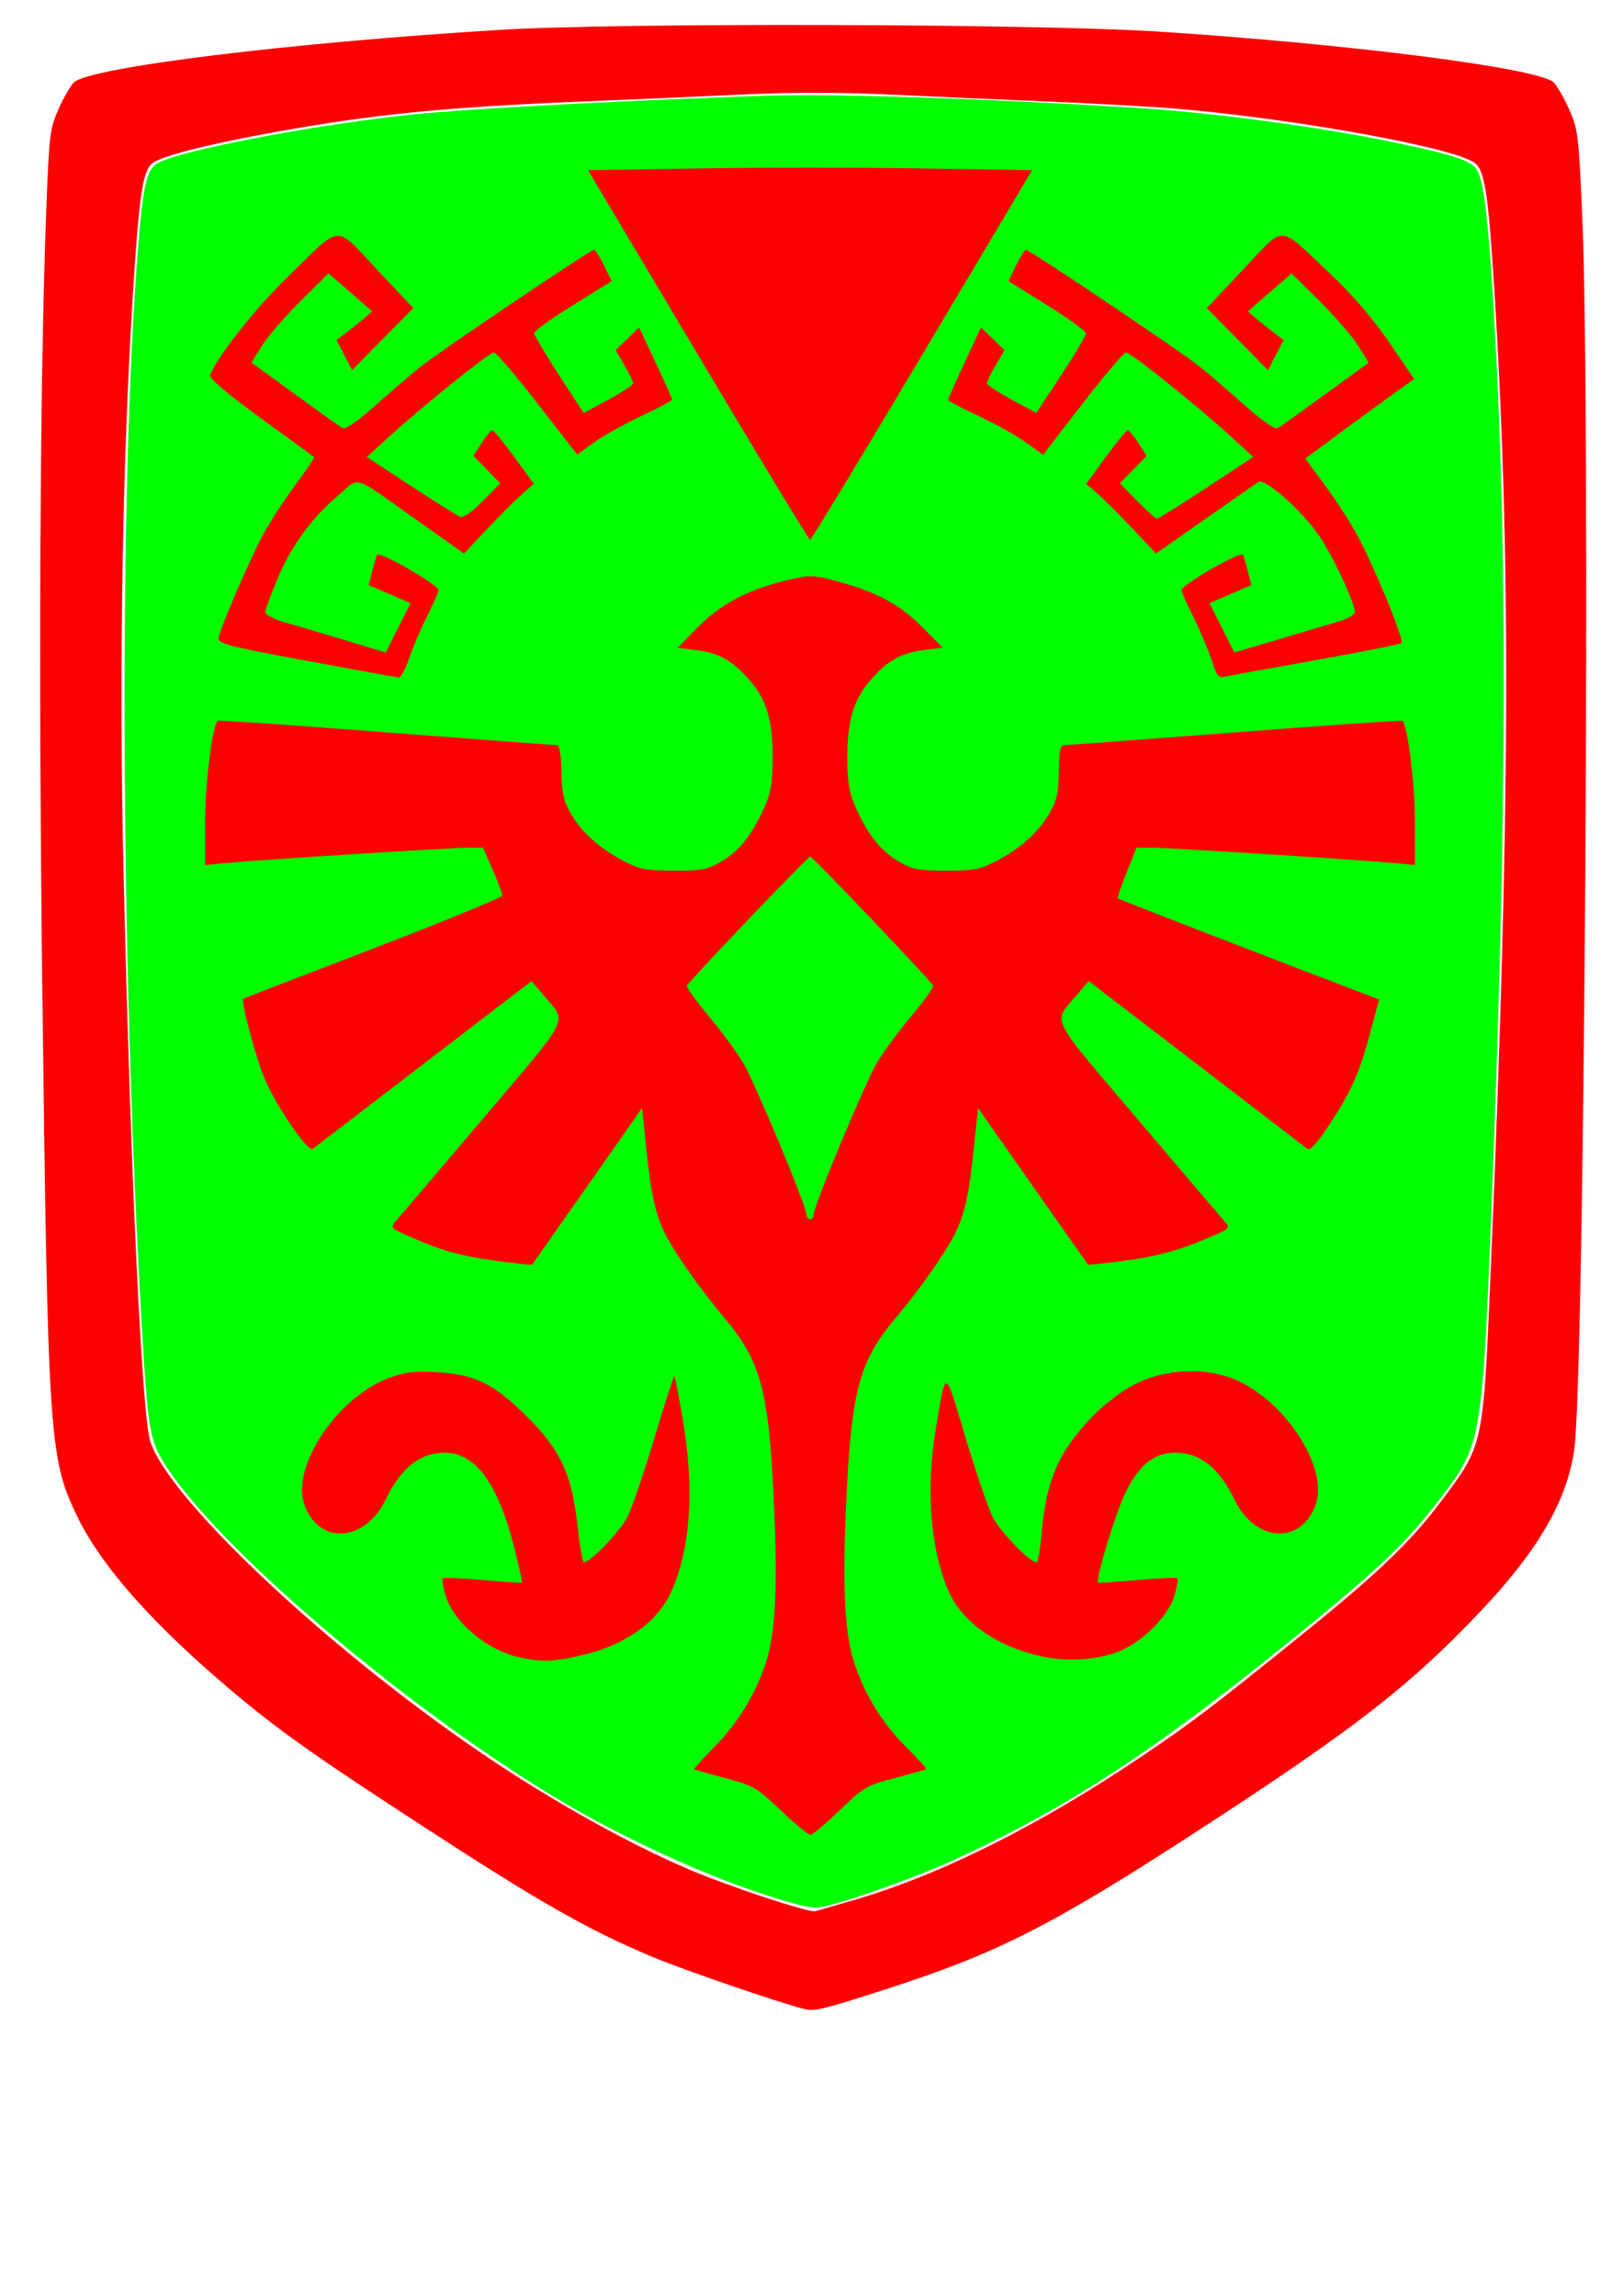 <?xml version="1.0" encoding="UTF-8" standalone="no"?>
<svg
   xmlns:dc="http://purl.org/dc/elements/1.1/"
   xmlns:cc="http://creativecommons.org/ns#"
   xmlns:rdf="http://www.w3.org/1999/02/22-rdf-syntax-ns#"
   xmlns:svg="http://www.w3.org/2000/svg"
   xmlns="http://www.w3.org/2000/svg"
   xmlns:sodipodi="http://sodipodi.sourceforge.net/DTD/sodipodi-0.dtd"
   xmlns:inkscape="http://www.inkscape.org/namespaces/inkscape"
   width="210mm"
   height="297mm"
   viewBox="0 0 210 297"
   version="1.1"
   id="svg8"
   inkscape:version="1.0.2 (e86c8708, 2021-01-15)"
   sodipodi:docname="shield.svg">
  <defs
     id="defs2" />
  <sodipodi:namedview
     id="base"
     pagecolor="#ffffff"
     bordercolor="#666666"
     borderopacity="1.0"
     inkscape:pageopacity="0.0"
     inkscape:pageshadow="2"
     inkscape:zoom="0.81754123"
     inkscape:cx="156.04502"
     inkscape:cy="509.47891"
     inkscape:document-units="mm"
     inkscape:current-layer="layer1"
     inkscape:document-rotation="0"
     showgrid="false"
     inkscape:window-width="1920"
     inkscape:window-height="945"
     inkscape:window-x="0"
     inkscape:window-y="25"
     inkscape:window-maximized="0"
     showguides="true"
     inkscape:guide-bbox="true" />
  <g
     inkscape:label="Layer 1"
     inkscape:groupmode="layer"
     id="layer1">
    <path
       id="path82-0"
       style="fill:none;stroke:#000000;stroke-width:0.265px;stroke-linecap:butt;stroke-linejoin:miter;stroke-opacity:1"
       d="m -126.688,176.07 c 0,0 -2.048,6.978 -3.207,10.424 -1.241,3.686 -1.815,7.746 -4.009,10.958 -1.139,1.668 -4.544,4.009 -4.544,4.009 0,0 -0.216,-8.152 -1.871,-11.76 -1.897,-4.137 -4.996,-7.954 -8.82,-10.424 -2.724,-1.759 -6.112,-2.713 -9.354,-2.673 -2.987,0.037 -6.044,1.052 -8.553,2.673 -2.703,1.746 -4.97,4.34 -6.414,7.216 -1.184,2.358 -2.319,5.211 -1.604,7.751 0.53,1.881 2.126,3.756 4.009,4.276 1.875,0.518 4.084,-0.399 5.613,-1.604 1.849,-1.457 1.819,-4.474 3.474,-6.147 1.376,-1.39 3.129,-2.778 5.078,-2.94 1.517,-0.126 3.11,0.625 4.276,1.604 1.744,1.463 2.588,3.783 3.474,5.88 1.187,2.807 2.405,8.82 2.405,8.82 l -10.424,-0.802 c 0,0 0.372,3.617 1.336,5.078 1.679,2.543 4.347,4.586 7.216,5.613 3.189,1.141 6.862,1.055 10.156,0.267 3.644,-0.871 7.479,-2.476 9.889,-5.345 2.899,-3.452 3.663,-8.363 4.276,-12.829 0.498,-3.623 -0.075,-7.33 -0.535,-10.958 -0.388,-3.068 -1.871,-9.087 -1.871,-9.087 z m 14.7,-26.994 c -1.839,-4.201 -3.232,-8.641 -5.613,-12.562 -2.007,-3.306 -7.216,-9.087 -7.216,-9.087 l 15.733,-16.571 15.733,16.571 c 0,0 -5.209,5.781 -7.216,9.087 -2.38,3.92 -3.773,8.36 -5.613,12.562 -1.633,3.73 -2.904,7.751 -2.904,7.751 0,0 -1.271,-4.021 -2.904,-7.751 z m -24.877,-117.956 2.646,5.197 -4.347,2.551 -6.048,3.969 6.426,9.827 6.048,-3.402 -2.646,-4.158 3.591,-3.874 4.347,9.166 0.756,1.512 c 0,0 -4.633,1.74 -6.804,2.913 -2.262,1.223 -6.426,4.268 -6.426,4.268 l -10.583,-13.607 -6.804,5.292 -9.071,7.938 11.717,7.749 4.457,-4.223 -3.513,-3.62 2.9,-4.395 5.983,8.159 c -4.526,3.646 -7.166,6.662 -9.449,9.56 l -13.985,-9.827 c 0,0 -5.5,4.77 -7.527,7.746 -1.908,2.801 -4.19,9.263 -4.19,9.263 l 15.119,4.536 2.867,-5.715 -5.23,-2.316 1.309,-5.354 8.99,5.448 -3.024,5.953 -2.268,6.142 -12.549,-2.222 -12.397,-2.314 c 0,0 3.797,-10.192 6.426,-14.93 1.823,-3.285 6.426,-9.26 6.426,-9.26 l -13.985,-10.205 c 0,0 4.124,-6.727 6.69,-9.7 3.298,-3.822 11.075,-10.332 11.075,-10.332 l 10.205,10.961 -8.693,8.315 -2.457,-4.63 4.63,-3.402 -5.197,-4.441 c -8.144,7.567 -7.54,8.071 -9.355,10.867 l 11.671,8.507 c 0,0 6.744,-6.255 10.392,-9.045 4.642,-3.55 9.749,-6.448 14.571,-9.749 2.453,-1.679 7.306,-5.116 7.306,-5.116 z m 14.174,226.408 c -6.218,-2.216 -12.302,-4.863 -18.143,-7.938 -5.909,-3.11 -11.421,-6.927 -17.009,-10.583 -8.188,-5.358 -16.599,-10.457 -24.19,-16.631 -6.222,-5.06 -12.254,-10.469 -17.387,-16.631 -3.377,-4.054 -5.803,-8.429 -7.357,-13.229 -1.485,-4.587 -1.714,-14.363 -1.714,-14.363 0,0 -2.407,-105.062 0,-157.994 0.107,-2.345 0.811,-4.723 1.982,-6.758 0.617,-1.072 1.35,-2.409 2.554,-2.692 8.477,-1.993 18.853,-3.132 28.348,-4.158 10.799,-1.167 21.661,-1.668 32.506,-2.268 12.339,-0.682 34.018,-0.443 34.018,-0.443 0,0 21.679,-0.239 34.018,0.443 10.845,0.6 21.707,1.101 32.506,2.268 9.495,1.026 19.871,2.165 28.348,4.158 1.204,0.283 1.937,1.62 2.554,2.692 1.171,2.035 1.875,4.413 1.982,6.758 2.407,52.932 0,157.994 0,157.994 0,0 0.072,9.971 -1.447,14.63 -1.554,4.766 -4.247,8.907 -7.624,12.962 -5.133,6.162 -11.165,11.571 -17.387,16.631 -7.592,6.174 -16.002,11.273 -24.19,16.631 -5.588,3.656 -11.1,7.473 -17.009,10.583 -5.841,3.075 -11.925,5.722 -18.143,7.937 -5.298,1.888 -13.674,4.135 -13.674,4.135 0,0 -8.242,-2.247 -13.54,-4.135 z m 0.756,-13.607 c -7.719,-3.156 -15.189,-6.983 -22.301,-11.339 -8.768,-5.371 -17.097,-11.502 -24.946,-18.143 -6.87,-5.812 -10.77,-8.81 -16.871,-15.424 -2.001,-2.17 -6.845,-7.595 -8.075,-10.278 -1.278,-2.787 -1.367,-6.009 -1.512,-9.071 -2.38,-50.419 -4.481,-100.67 -0.332,-152.592 0.157,-1.966 0.753,-4.739 2.646,-5.292 7.465,-2.181 18.3,-4.125 27.592,-5.292 19.272,-2.42 39.042,-2.074 56.918,-3.245 17.876,1.171 37.112,0.826 56.383,3.245 9.292,1.167 20.127,3.111 27.592,5.292 1.893,0.553 2.489,3.326 2.646,5.292 4.149,51.921 2.047,102.173 -0.332,152.592 -0.145,3.062 -0.234,6.285 -1.512,9.071 -1.23,2.683 -6.074,8.91 -8.075,11.08 -6.101,6.615 -10.001,8.811 -16.871,14.623 -7.85,6.641 -16.179,12.772 -24.946,18.143 -7.111,4.356 -14.582,8.183 -22.301,11.339 -4.647,1.9 -12.918,4.068 -12.918,4.068 0,0 -8.137,-2.168 -12.784,-4.068 z m 12.851,-223.006 -29.482,0.378 29.482,49.515 29.482,-49.515 -29.482,-0.378 m 17.604,155.155 c 0,0 2.048,6.978 3.207,10.424 1.241,3.686 1.815,7.746 4.009,10.958 1.139,1.668 4.544,4.009 4.544,4.009 0,0 0.216,-8.152 1.871,-11.76 1.897,-4.137 4.996,-7.954 8.82,-10.424 2.724,-1.759 6.112,-2.713 9.354,-2.673 2.987,0.037 6.044,1.052 8.553,2.673 2.703,1.746 4.97,4.34 6.414,7.216 1.184,2.358 2.319,5.211 1.604,7.751 -0.53,1.881 -2.126,3.756 -4.009,4.276 -1.875,0.518 -4.084,-0.399 -5.613,-1.604 -1.849,-1.457 -1.819,-4.474 -3.475,-6.147 -1.376,-1.39 -3.129,-2.778 -5.078,-2.94 -1.517,-0.126 -3.11,0.625 -4.276,1.604 -1.744,1.463 -2.588,3.783 -3.474,5.88 -1.187,2.807 -2.405,8.82 -2.405,8.82 l 10.424,-0.802 c 0,0 -0.372,3.617 -1.336,5.078 -1.679,2.543 -4.347,4.586 -7.216,5.613 -3.189,1.141 -6.862,1.055 -10.156,0.267 -3.644,-0.871 -7.479,-2.476 -9.889,-5.345 -2.899,-3.452 -3.663,-8.363 -4.276,-12.829 -0.498,-3.623 0.075,-7.33 0.535,-10.958 0.388,-3.068 1.871,-9.087 1.871,-9.087 z m -10.424,55.058 9.087,-2.405 c 0,0 -4.689,-3.931 -6.414,-6.414 -1.956,-2.816 -3.498,-6.015 -4.276,-9.354 -1.395,-5.989 -0.85,-12.3 -0.535,-18.442 0.313,-6.103 0.133,-12.502 2.405,-18.174 1.517,-3.788 4.954,-6.493 7.216,-9.889 1.906,-2.861 4.197,-5.58 5.345,-8.82 1.532,-4.323 1.871,-13.631 1.871,-13.631 l 13.898,19.778 c 0,0 7.401,-0.615 10.958,-1.604 2.885,-0.802 8.285,-3.474 8.285,-3.474 l -22.718,-26.727 3.742,-4.811 28.865,22.183 c 0,0 4.379,-5.991 5.88,-9.354 1.586,-3.554 3.207,-11.225 3.207,-11.225 l -33.943,-13.096 2.673,-6.147 35.814,2.405 c 0.458,-5.511 0.737,-11.201 -1.604,-19.511 l -45.169,3.475 c 0,0 0.545,4.95 -0.267,7.216 -0.793,2.214 -2.434,4.151 -4.276,5.613 -2.218,1.759 -4.938,3.149 -7.751,3.475 -2.794,0.323 -5.91,-0.096 -8.285,-1.604 -2.422,-1.537 -3.997,-4.292 -5.078,-6.949 -0.95,-2.334 -1.253,-4.97 -1.069,-7.484 0.183,-2.502 0.764,-5.117 2.138,-7.216 1.212,-1.852 3.058,-3.372 5.078,-4.276 1.725,-0.772 5.613,-0.802 5.613,-0.802 0,0 -3.688,-4.392 -6.014,-6.014 -1.636,-1.14 -3.557,-1.825 -5.432,-2.505 -1.967,-0.714 -6.426,-1.638 -6.426,-1.638 0,0 -4.458,0.924 -6.426,1.638 -1.874,0.68 -3.796,1.365 -5.432,2.505 -2.326,1.621 -6.014,6.014 -6.014,6.014 0,0 3.888,0.03 5.613,0.802 2.02,0.904 3.866,2.425 5.078,4.276 1.374,2.099 1.955,4.714 2.138,7.216 0.184,2.513 -0.119,5.15 -1.069,7.484 -1.081,2.657 -2.656,5.412 -5.078,6.949 -2.375,1.507 -5.491,1.927 -8.285,1.604 -2.813,-0.325 -5.533,-1.715 -7.751,-3.475 -1.843,-1.462 -3.483,-3.398 -4.276,-5.613 -0.812,-2.266 -0.267,-7.216 -0.267,-7.216 l -45.169,-3.475 c -2.341,8.31 -2.061,13.999 -1.604,19.511 l 35.814,-2.405 2.673,6.147 -33.943,13.096 c 0,0 1.621,7.672 3.207,11.225 1.501,3.363 5.88,9.354 5.88,9.354 l 28.865,-22.183 3.742,4.811 -22.718,26.727 c 0,0 5.4,2.672 8.285,3.474 3.557,0.989 10.958,1.604 10.958,1.604 l 13.898,-19.778 c 0,0 0.339,9.308 1.871,13.631 1.149,3.24 3.44,5.959 5.345,8.82 2.262,3.396 5.699,6.101 7.216,9.889 2.272,5.673 2.092,12.071 2.405,18.174 0.315,6.142 0.861,12.452 -0.535,18.442 -0.778,3.339 -2.32,6.539 -4.276,9.354 -1.725,2.483 -6.414,6.414 -6.414,6.414 l 9.087,2.405 7.18,6.949 z m 20.601,-200.007 -2.646,5.197 4.347,2.551 6.048,3.969 -6.426,9.827 -6.048,-3.402 2.646,-4.158 -3.591,-3.874 -4.347,9.166 -0.756,1.512 c 0,0 4.633,1.74 6.804,2.913 2.262,1.223 6.426,4.268 6.426,4.268 l 10.583,-13.607 6.804,5.292 9.071,7.938 -11.717,7.749 -4.457,-4.223 3.512,-3.62 -2.9,-4.395 -5.983,8.159 c 4.526,3.646 7.166,6.662 9.449,9.56 l 13.985,-9.827 c 0,0 5.5,4.77 7.527,7.746 1.908,2.801 4.19,9.263 4.19,9.263 l -15.119,4.536 -2.867,-5.715 5.23,-2.316 -1.309,-5.354 -8.99,5.448 3.024,5.953 2.268,6.142 12.549,-2.222 12.397,-2.314 c 0,0 -3.797,-10.192 -6.426,-14.93 -1.823,-3.285 -6.426,-9.26 -6.426,-9.26 l 13.985,-10.205 c 0,0 -4.124,-6.727 -6.69,-9.7 -3.298,-3.822 -11.075,-10.332 -11.075,-10.332 l -10.205,10.961 8.693,8.315 2.457,-4.63 -4.63,-3.402 5.197,-4.441 c 8.144,7.567 7.54,8.071 9.355,10.867 l -11.671,8.507 c 0,0 -6.744,-6.255 -10.392,-9.045 -4.642,-3.55 -9.749,-6.448 -14.571,-9.749 -2.453,-1.679 -7.306,-5.116 -7.306,-5.116 z"
       sodipodi:nodetypes="csscssssssssssssccsssssscsscccsscsccccccccccscccccccccccsccccccccccsccsccccccccsscsssssaccsssscssssscassssscssssssscsscsscsssssscsccccccsscssssssssssssccsssssscccssssssccsccccsccccccsssssssscsscssccsssscssccccccsccccsccssssssccccccccccccccscccccccccccsccccccccccsccsccccccccssc" />
    <path
       style="fill:#ff0000;stroke-width:1.73"
       d=""
       id="path197"
       transform="scale(0.265)" />
    <path
       style="fill:#ff0000;stroke-width:0.458"
       d="M 104.15,259.914 C 101.195,259.217 88.521,254.872 84.367,253.132 76.24,249.727 70.021,246.199 55.402,236.702 39.821,226.579 35.266,223.319 28.349,217.339 18.891,209.164 12.796,202.097 9.853,195.895 6.373,188.561 6.183,185.647 5.483,128.674 4.973,87.226 5.16,48.986 5.977,27.413 6.36,17.314 6.442,16.636 7.603,14.05 8.275,12.552 9.163,11.022 9.575,10.651 11.753,8.691 37.407,5.534 64.789,3.857 80.073,2.92 134.324,3.067 149.918,4.086 c 25.026,1.636 49.056,4.723 51.095,6.563 0.412,0.372 1.306,1.917 1.987,3.434 1.175,2.618 1.262,3.319 1.724,13.821 1.098,24.963 0.288,150.304 -1.031,159.605 -0.945,6.663 -4.722,13.15 -12.289,21.109 -9.084,9.554 -16.253,15.115 -36.186,28.068 -19.221,12.491 -26.147,16.006 -40.876,20.741 -7.916,2.545 -8.911,2.788 -10.192,2.486 z m 6.179,-14.061 c 11.211,-3.247 24.013,-9.623 37.307,-18.579 6.682,-4.502 9.206,-6.421 21.286,-16.191 9.511,-7.692 13.64,-11.663 17.549,-16.879 5.554,-7.412 5.439,-6.855 6.471,-31.203 2.452,-57.815 2.566,-90.822 0.43,-125.177 C 192.597,25.359 192.142,22.259 190.928,21.16 188.782,19.218 168.03,15.41 152.189,14.052 c -2.779,-0.238 -10.399,-0.658 -16.934,-0.932 -6.535,-0.274 -15.899,-0.688 -20.807,-0.919 -5.443,-0.257 -12.407,-0.256 -17.85,0.002 -4.909,0.233 -14.345,0.644 -20.97,0.914 -17.892,0.729 -27.041,1.632 -39.903,3.939 -8.725,1.565 -15.043,3.179 -16.066,4.105 -1.212,1.097 -1.667,4.186 -2.454,16.663 -1.372,21.75 -1.82,48.872 -1.233,74.53 0.907,39.611 2.385,70.969 3.499,74.218 2.696,7.866 24.394,28.011 44.63,41.438 8.258,5.479 17.42,10.551 24.776,13.716 5.262,2.264 15.802,5.758 16.644,5.518 0.252,-0.072 2.414,-0.697 4.806,-1.39 z"
       id="path230" />
    <path
       style="fill:#00ff00;stroke-width:0.458"
       d="M 97.742,244.696 C 90.486,242.255 80.714,237.741 73.343,233.426 53.335,221.714 27.695,199.937 21.099,189.052 c -1.714,-2.828 -1.999,-4.616 -2.73,-17.127 -2.808,-48.074 -3.012,-109.012 -0.471,-140.281 0.597,-7.347 1.041,-9.398 2.245,-10.373 1.995,-1.616 20.502,-5.178 33.89,-6.524 7.169,-0.72 28.72,-1.843 45.54,-2.372 8.744,-0.275 30.765,0.48 48.744,1.672 8.864,0.587 21.98,2.338 30.665,4.093 8.792,1.776 11.302,2.564 12.099,3.796 0.83,1.284 1.454,6.2 2.076,16.344 1.95,31.807 1.888,65.827 -0.217,118.998 -1.105,27.908 -1.385,29.622 -5.801,35.542 -5.054,6.774 -8.641,10.173 -22.344,21.173 -16.251,13.046 -27.344,20.187 -41.312,26.599 -4.986,2.289 -14.444,5.639 -17.355,6.147 -1.117,0.195 -3.33,-0.344 -8.383,-2.044 z"
       id="path235" />
    <path
       style="fill:#00ff00;stroke-width:0.458"
       d="M 99.573,244.974 C 82.283,239.219 66.704,230.237 47.854,215.156 33.724,203.851 23.131,193.035 20.612,187.342 c -1.132,-2.559 -1.619,-7.369 -2.489,-24.571 -1.301,-25.73 -1.738,-49.885 -1.483,-81.926 0.237,-29.8 0.583,-40.054 1.735,-51.49 0.725,-7.195 1.018,-7.735 4.843,-8.916 15.66,-4.837 46.078,-7.573 83.678,-7.527 33.103,0.041 58.466,2.175 76.389,6.429 6.525,1.549 7.445,2.028 8.024,4.181 1.279,4.757 2.262,21.401 2.737,46.338 0.685,35.907 -1.25,104.595 -3.223,114.422 -1.615,8.042 -9.777,16.725 -31.955,33.995 -13.305,10.361 -27.227,18.809 -38.361,23.278 -5.702,2.289 -13.929,4.973 -15.191,4.957 -0.641,-0.008 -3.225,-0.701 -5.743,-1.539 z"
       id="path237" />
    <path
       style="fill:#ff0000;stroke-width:0.458"
       d="M 90.323,45.93 76.088,22.016 90.449,21.787 c 7.899,-0.126 20.826,-0.126 28.727,0 l 14.366,0.229 -14.236,23.914 c -7.83,13.153 -14.351,23.914 -14.492,23.914 -0.141,0 -6.662,-10.761 -14.491,-23.914 z"
       id="path193-9" />
    <path
       style="fill:#ff0000;stroke-width:0.458"
       d="m 101.036,234.206 c -3.119,-2.961 -3.555,-3.214 -7.21,-4.185 -2.14,-0.569 -3.947,-1.077 -4.015,-1.131 -0.069,-0.053 1.167,-1.417 2.746,-3.03 2.927,-2.991 5.165,-6.653 6.498,-10.636 1.251,-3.739 1.574,-9.51 1.118,-19.974 -0.666,-15.276 -1.648,-19.061 -6.411,-24.715 -3.118,-3.702 -6.391,-8.332 -7.638,-10.809 -1.32,-2.62 -1.871,-5.069 -2.505,-11.14 l -0.548,-5.243 -7.046,10.049 c -3.876,5.527 -7.1,10.115 -7.165,10.196 -0.065,0.081 -2.411,-0.171 -5.213,-0.561 -3.725,-0.518 -6.191,-1.171 -9.175,-2.43 -4.025,-1.698 -4.069,-1.734 -3.252,-2.643 0.456,-0.507 5.517,-6.449 11.247,-13.204 11.618,-13.698 10.96,-12.347 7.82,-16.044 L 68.773,126.925 54.868,137.583 c -7.648,5.862 -14.135,10.837 -14.416,11.055 -0.574,0.446 -4.543,-5.292 -6.094,-8.81 -1.185,-2.689 -3.264,-10.422 -2.858,-10.634 0.17,-0.089 7.774,-3.026 16.899,-6.528 9.125,-3.502 16.591,-6.573 16.591,-6.824 5.3e-4,-0.252 -0.56,-1.745 -1.245,-3.318 l -1.246,-2.861 h -2.032 c -2.137,0 -28.013,1.652 -31.748,2.027 l -2.174,0.218 v -5.719 c 0,-4.838 0.928,-12.24 1.623,-12.946 0.093,-0.094 9.909,0.58 21.814,1.498 11.905,0.918 21.859,1.665 22.121,1.659 0.283,-0.006 0.503,1.391 0.543,3.446 0.053,2.794 0.288,3.835 1.222,5.429 1.426,2.433 3.687,4.456 6.815,6.1 2.085,1.095 2.906,1.254 6.505,1.258 3.65,0.004 4.357,-0.136 6.211,-1.225 2.27,-1.334 3.923,-3.43 5.529,-7.009 0.794,-1.77 1.032,-3.17 1.051,-6.179 0.031,-4.992 -0.78,-7.723 -3.064,-10.318 -2.202,-2.502 -3.917,-3.445 -6.941,-3.818 l -2.284,-0.281 2.571,-2.633 c 2.931,-3.001 6.58,-4.931 11.53,-6.098 3.162,-0.745 3.359,-0.739 6.825,0.212 4.977,1.366 7.829,2.93 10.8,5.924 l 2.556,2.576 -2.306,0.291 c -3.051,0.385 -4.761,1.325 -6.963,3.827 -2.282,2.592 -3.094,5.322 -3.068,10.318 0.015,3.024 0.249,4.4 1.051,6.179 1.616,3.586 3.267,5.676 5.534,7.009 1.854,1.09 2.561,1.229 6.211,1.225 3.599,-0.004 4.42,-0.163 6.505,-1.258 3.141,-1.65 5.39,-3.669 6.835,-6.135 0.959,-1.637 1.186,-2.64 1.229,-5.429 0.042,-2.742 0.191,-3.421 0.751,-3.419 0.384,0.001 10.339,-0.742 22.122,-1.652 11.783,-0.91 21.496,-1.58 21.585,-1.49 0.689,0.7 1.616,8.124 1.616,12.939 v 5.719 l -2.174,-0.218 c -3.763,-0.378 -29.619,-2.027 -31.777,-2.027 h -2.061 l -1.291,3.206 c -0.71,1.763 -1.206,3.281 -1.103,3.373 0.142,0.126 19.366,7.561 32.771,12.675 l 1.003,0.383 -1.127,4.213 c -1.427,5.331 -2.408,7.543 -5.308,11.969 -1.56,2.38 -2.497,3.419 -2.839,3.149 -0.281,-0.222 -6.766,-5.199 -14.411,-11.061 l -13.9,-10.658 -1.518,1.788 c -3.148,3.707 -3.809,2.352 7.819,16.052 5.733,6.755 10.807,12.709 11.274,13.231 0.847,0.946 0.834,0.956 -3.308,2.65 -2.943,1.204 -5.63,1.905 -9.201,2.402 -2.774,0.386 -5.098,0.635 -5.163,0.554 -0.065,-0.081 -3.29,-4.669 -7.165,-10.196 l -7.046,-10.049 -0.548,5.243 c -0.634,6.071 -1.185,8.52 -2.505,11.14 -1.248,2.476 -4.52,7.107 -7.638,10.809 -4.763,5.654 -5.745,9.439 -6.411,24.715 -0.456,10.464 -0.133,16.235 1.118,19.974 1.351,4.036 3.586,7.675 6.521,10.619 1.592,1.597 2.828,2.957 2.746,3.023 -0.082,0.066 -1.899,0.583 -4.039,1.148 -3.678,0.972 -4.069,1.2 -7.16,4.185 -1.798,1.737 -3.497,3.158 -3.775,3.158 -0.278,0 -1.999,-1.418 -3.825,-3.151 z m 4.233,-77.058 c 0.001,-1.12 6.755,-17.282 8.258,-19.762 0.841,-1.388 2.841,-4.088 4.444,-6.001 1.603,-1.913 2.85,-3.652 2.772,-3.866 -0.194,-0.53 -15.603,-16.712 -15.914,-16.712 -0.311,0 -15.758,16.183 -15.951,16.712 -0.078,0.214 1.169,1.954 2.772,3.866 1.603,1.913 3.602,4.613 4.444,6.001 1.503,2.48 8.257,18.642 8.258,19.762 2.7e-4,0.315 0.207,0.572 0.458,0.572 0.252,0 0.458,-0.257 0.458,-0.572 z"
       id="path195-8" />
    <path
       style="fill:#ff0000;stroke-width:0.458"
       d="m 156.743,85.329 c -0.44,-1.342 -1.492,-3.825 -2.338,-5.518 -0.846,-1.693 -1.538,-3.243 -1.538,-3.444 0,-0.717 7.797,-5.184 7.997,-4.581 0.105,0.317 0.385,1.326 0.623,2.241 l 0.431,1.664 -2.714,1.171 -2.714,1.171 1.605,3.187 1.605,3.187 5.851,-1.73 c 3.218,-0.951 6.726,-1.995 7.796,-2.318 1.07,-0.324 1.945,-0.848 1.945,-1.166 0,-1.382 -3.317,-8.264 -5.091,-10.564 -2.567,-3.327 -6.586,-6.754 -7.361,-6.276 -0.325,0.2 -3.442,2.365 -6.925,4.81 l -6.334,4.446 -2.997,-3.177 c -1.648,-1.747 -3.681,-3.778 -4.517,-4.512 l -1.52,-1.335 2.529,-3.464 c 1.391,-1.905 2.67,-3.461 2.841,-3.458 0.172,0.003 0.793,0.748 1.381,1.656 l 1.07,1.651 -1.737,1.779 -1.737,1.779 2.252,2.286 c 1.239,1.257 2.393,2.286 2.566,2.286 0.173,0 3.044,-1.796 6.38,-3.992 l 6.066,-3.992 -2.93,-2.682 c -4.22,-3.864 -12.908,-10.827 -13.52,-10.837 -0.287,-0.004 -2.82,2.971 -5.629,6.612 l -5.108,6.62 -2.213,-1.59 c -1.217,-0.874 -3.988,-2.422 -6.156,-3.438 -2.169,-1.016 -3.943,-1.94 -3.943,-2.052 0,-0.112 0.96,-2.273 2.134,-4.802 l 2.134,-4.597 1.522,1.475 1.522,1.475 -1.138,1.943 c -0.626,1.068 -1.138,2.12 -1.138,2.337 0,0.217 1.437,1.171 3.194,2.119 l 3.194,1.725 3.214,-4.876 c 1.768,-2.682 3.214,-5.117 3.214,-5.411 0,-0.294 -2.256,-1.937 -5.013,-3.651 l -5.013,-3.116 0.985,-2.027 c 0.542,-1.115 1.121,-2.027 1.287,-2.027 0.461,0 20.052,13.165 22.398,15.051 1.132,0.91 3.756,3.162 5.831,5.003 2.372,2.105 3.987,3.224 4.35,3.015 0.317,-0.183 3.092,-2.163 6.166,-4.4 l 5.589,-4.066 -1.333,-2.152 c -0.733,-1.184 -2.976,-3.781 -4.986,-5.772 l -3.653,-3.62 -2.831,2.453 -2.831,2.453 1.092,0.938 c 0.6,0.516 1.641,1.35 2.312,1.853 l 1.22,0.915 -1.009,1.945 -1.009,1.945 -3.96,-4.005 -3.96,-4.005 4.716,-5.008 c 5.525,-5.867 4.369,-5.929 11.297,0.604 2.9,2.735 5.512,5.776 7.617,8.868 l 3.203,4.706 -1.896,1.346 c -1.043,0.74 -4.214,3.054 -7.048,5.141 l -5.152,3.795 2.502,3.384 c 1.376,1.861 3.242,4.73 4.147,6.375 2.193,3.99 6.202,13.736 5.804,14.109 -0.174,0.163 -5.157,1.157 -11.073,2.209 -5.916,1.052 -11.197,2.016 -11.736,2.144 -0.844,0.199 -1.092,-0.107 -1.78,-2.209 z"
       id="path199-6" />
    <path
       style="fill:#ff0000;stroke-width:0.458"
       d="M 39.59,85.471 C 29.519,83.601 28.164,83.249 28.285,82.533 c 0.232,-1.376 4.151,-10.445 5.847,-13.53 0.883,-1.606 2.745,-4.461 4.138,-6.345 1.393,-1.884 2.466,-3.47 2.384,-3.525 -0.082,-0.055 -3.199,-2.326 -6.928,-5.046 -4.466,-3.258 -6.697,-5.162 -6.537,-5.578 0.898,-2.34 5.719,-8.463 9.828,-12.483 7.353,-7.193 6.182,-7.076 11.745,-1.169 l 4.716,5.008 -3.96,4.005 -3.96,4.005 -1.009,-1.945 -1.009,-1.945 1.22,-0.915 c 0.671,-0.503 1.712,-1.337 2.312,-1.853 l 1.092,-0.938 -2.831,-2.453 -2.831,-2.453 -3.653,3.62 c -2.009,1.991 -4.252,4.587 -4.984,5.769 l -1.331,2.15 5.587,4.054 c 3.073,2.23 5.851,4.213 6.174,4.408 0.382,0.231 1.815,-0.739 4.119,-2.787 1.943,-1.728 4.563,-3.979 5.821,-5.002 2.458,-1.998 22.125,-15.27 22.628,-15.27 0.167,0 0.746,0.912 1.287,2.027 l 0.985,2.027 -5.013,3.116 c -2.757,1.714 -5.013,3.335 -5.013,3.604 0,0.268 1.443,2.705 3.207,5.415 l 3.207,4.927 3.201,-1.729 c 1.76,-0.951 3.201,-1.906 3.201,-2.123 0,-0.217 -0.512,-1.268 -1.138,-2.337 l -1.138,-1.943 1.52,-1.473 1.52,-1.473 2.136,4.541 c 1.175,2.498 2.136,4.657 2.136,4.799 0,0.142 -1.775,1.09 -3.943,2.106 -2.169,1.016 -4.932,2.558 -6.14,3.426 l -2.197,1.578 -5.133,-6.608 c -2.823,-3.634 -5.364,-6.604 -5.645,-6.6 -0.593,0.009 -9.22,6.942 -13.51,10.856 l -2.929,2.673 5.717,3.745 c 3.145,2.06 6.011,3.858 6.371,3.996 0.393,0.151 1.555,-0.665 2.913,-2.044 l 2.26,-2.295 -1.737,-1.779 -1.737,-1.779 1.07,-1.651 c 0.588,-0.908 1.21,-1.653 1.381,-1.656 0.172,-0.003 1.45,1.553 2.841,3.458 l 2.529,3.464 -1.52,1.335 c -0.836,0.734 -2.87,2.765 -4.519,4.514 l -2.999,3.179 -5.677,-4.022 c -9.042,-6.407 -7.698,-5.964 -10.599,-3.486 -3.524,3.011 -6.032,6.451 -7.856,10.775 -0.867,2.055 -1.575,4.001 -1.575,4.326 0,0.326 1.176,0.924 2.632,1.338 1.447,0.411 4.955,1.45 7.795,2.309 l 5.163,1.561 1.606,-3.19 1.606,-3.19 -2.714,-1.171 -2.714,-1.171 0.431,-1.664 c 0.237,-0.915 0.517,-1.923 0.623,-2.241 0.2,-0.602 7.997,3.865 7.997,4.581 0,0.202 -0.692,1.751 -1.538,3.444 -0.846,1.693 -1.892,4.159 -2.325,5.481 -0.433,1.322 -1.028,2.381 -1.323,2.354 -0.294,-0.027 -5.684,-1.005 -11.977,-2.174 z"
       id="path201-5" />
    <path
       style="fill:#ff0000;stroke-width:0.458"
       d="m 134.69,214.263 c -5.839,-1.316 -10.249,-4.448 -12.002,-8.522 -2.3,-5.346 -2.907,-13.14 -1.619,-20.789 1.367,-8.119 1.096,-8.186 3.841,0.96 1.352,4.507 2.935,9.146 3.516,10.31 0.94,1.881 4.808,5.893 5.682,5.893 0.184,0 0.476,-1.622 0.649,-3.605 0.613,-7.022 2.155,-10.612 6.541,-15.22 1.349,-1.418 3.732,-3.259 5.295,-4.093 3.842,-2.048 8.821,-2.393 12.813,-0.887 6.538,2.466 12.48,11.326 10.87,16.206 -1.773,5.371 -7.848,5.083 -10.542,-0.501 -1.996,-4.135 -4.462,-6.088 -7.69,-6.088 -2.68,0 -4.635,1.561 -6.398,5.111 -1.231,2.479 -3.934,11.321 -3.575,11.699 0.054,0.057 2.339,-0.093 5.077,-0.333 2.738,-0.241 5.071,-0.345 5.184,-0.232 0.113,0.113 -0.049,1.114 -0.36,2.225 -0.692,2.47 -3.924,5.808 -6.884,7.107 -2.826,1.241 -6.932,1.54 -10.397,0.759 z"
       id="path203-7" />
    <path
       style="fill:#ff0000;stroke-width:0.458"
       d="m 67.437,214.454 c -4.296,-0.85 -8.756,-4.539 -9.802,-8.108 -0.314,-1.071 -0.474,-2.045 -0.355,-2.164 0.119,-0.119 2.456,-0.019 5.194,0.222 2.738,0.241 5.023,0.39 5.077,0.333 0.054,-0.057 -0.392,-2.061 -0.993,-4.452 -2.087,-8.312 -5.027,-12.358 -8.981,-12.358 -3.228,0 -5.695,1.953 -7.69,6.088 -2.695,5.584 -8.77,5.872 -10.542,0.501 -1.611,-4.88 4.332,-13.74 10.87,-16.206 2.158,-0.814 3.325,-0.962 6.309,-0.799 4.869,0.265 7.359,1.482 11.556,5.647 4.44,4.406 5.882,7.47 6.619,14.068 0.301,2.689 0.682,4.889 0.847,4.889 0.847,0 4.728,-4.049 5.649,-5.893 0.581,-1.164 2.153,-5.769 3.493,-10.234 1.34,-4.465 2.499,-8.055 2.577,-7.978 0.077,0.077 0.555,2.567 1.062,5.532 1.53,8.948 1.067,16.477 -1.361,22.119 -1.825,4.241 -6.208,7.319 -12.249,8.599 -3.409,0.722 -4.468,0.751 -7.281,0.194 z"
       id="path205-6" />
  </g>
  <g
     inkscape:groupmode="layer"
     id="layer2"
     inkscape:label="Layer 2" />
</svg>
